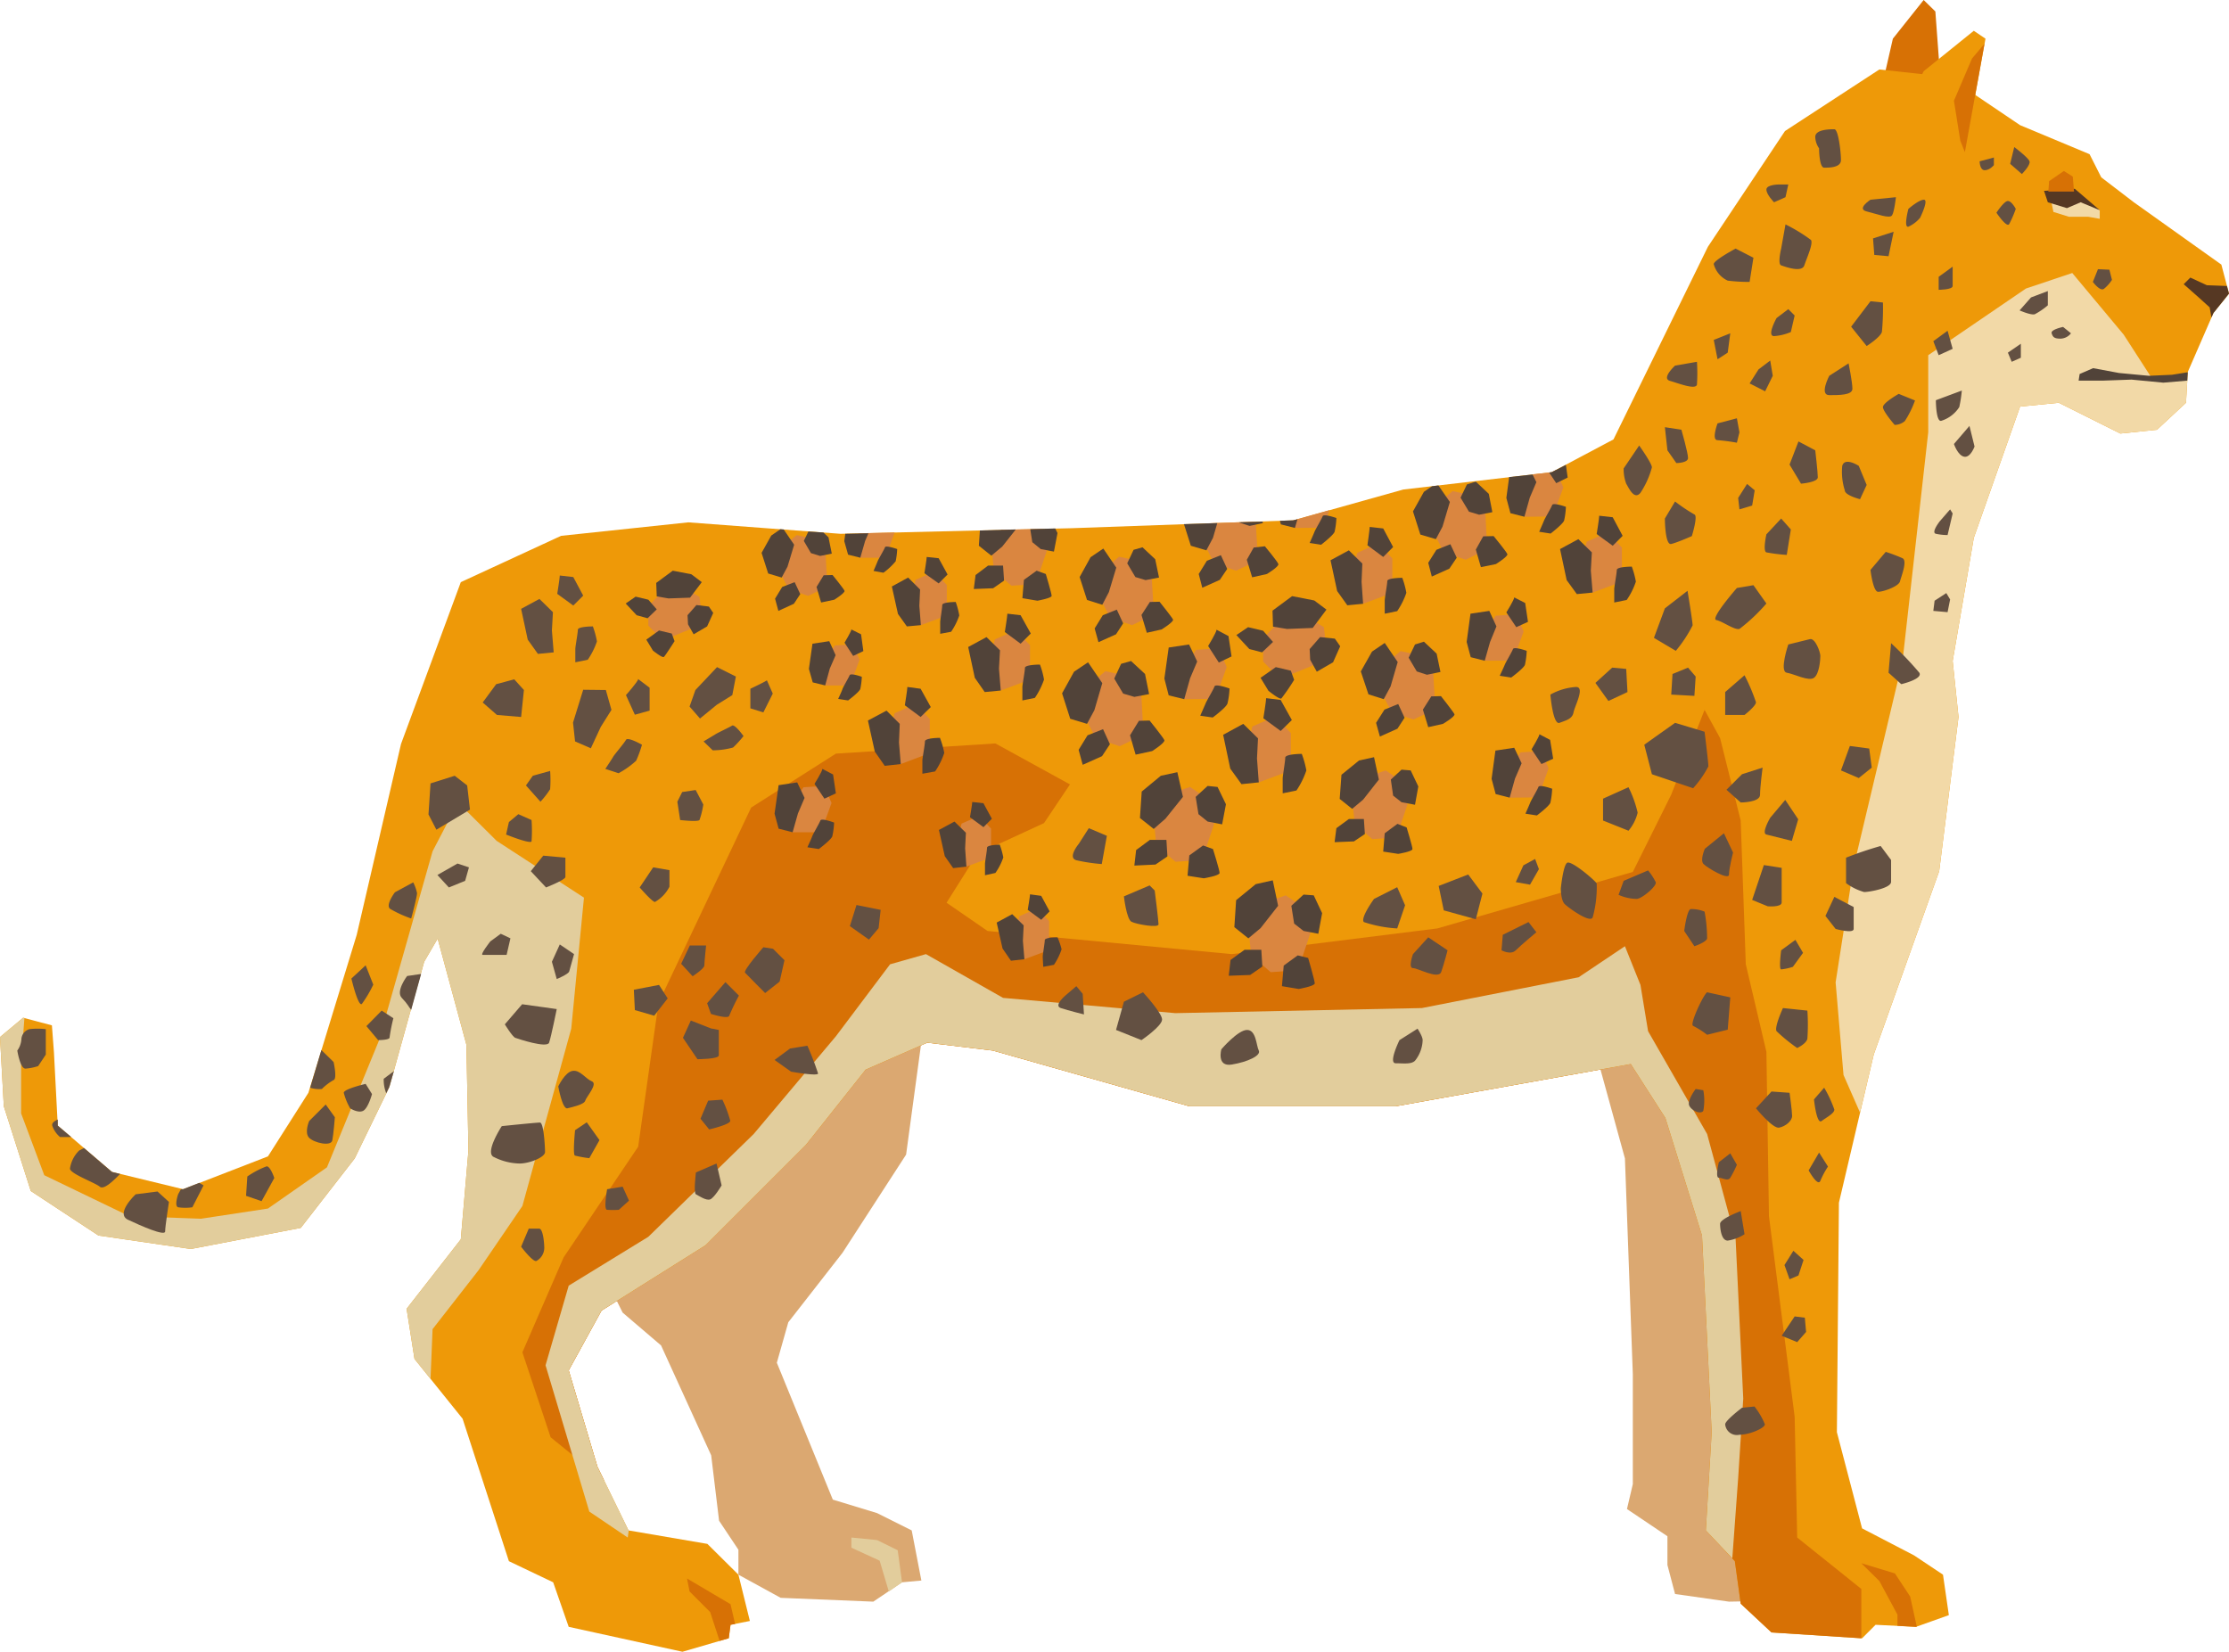 <svg xmlns="http://www.w3.org/2000/svg" viewBox="0 0 87.6 64.92"><defs><style>.cls-1{fill:#d77105;}.cls-2{fill:#dba871;}.cls-3{fill:#ee9908;}.cls-4{fill:#e2cd9c;}.cls-5{fill:#f2d9a7;}.cls-6{fill:#563823;}.cls-7{fill:#514339;}.cls-8{fill:#da8640;}.cls-9{fill:#635042;}</style></defs><g id="Layer_2" data-name="Layer 2"><g id="Layer_1-2" data-name="Layer 1"><polygon class="cls-1" points="74.01 3.18 74.39 1.52 75.6 0 76.06 0.45 76.29 3.56 74.01 3.18"/><polygon class="cls-2" points="62.65 41.13 63.86 45.53 64.17 54.01 64.17 58.33 63.94 59.31 65.53 60.38 65.53 61.51 65.83 62.65 67.95 62.95 71.82 62.88 70.07 53.18 67.19 39.92 62.65 41.13"/><polygon class="cls-2" points="23.71 50.07 24.47 51.59 25.98 52.88 27.95 57.2 28.26 59.77 29.02 60.91 29.02 61.89 30.68 62.8 34.32 62.95 35.45 62.19 36.21 62.12 35.83 60.15 34.47 59.47 32.73 58.94 30.53 53.56 30.98 51.97 33.11 49.24 35.61 45.38 36.36 39.85 31.21 40.38 23.71 50.07"/><polygon class="cls-3" points="86.99 12.3 87.6 11.54 87.3 10.4 83.86 7.95 82.58 6.97 82.12 6.06 79.39 4.92 76.59 3.03 73.86 2.73 70.15 5.15 67.12 9.7 63.41 17.27 60.98 18.56 55.15 19.24 50.83 20.45 42.12 20.76 33.03 20.98 27.05 20.53 22.05 21.06 18.11 22.88 15.76 29.24 14.02 36.74 12.12 42.95 10.53 45.45 7.2 46.74 4.4 46.06 2.27 44.24 2.12 41.36 2.04 40.3 0.91 40 0 40.76 0.15 43.48 1.21 46.81 3.87 48.56 7.5 49.09 11.82 48.26 13.94 45.53 15.3 42.73 16.67 37.8 17.2 36.89 18.33 41.06 18.41 45.22 18.11 48.71 15.98 51.44 16.29 53.41 18.18 55.76 20 61.36 21.74 62.19 22.35 63.94 26.82 64.92 28.64 64.39 28.71 63.86 29.47 63.71 29.02 61.89 27.8 60.68 24.7 60.15 23.48 57.65 22.35 53.86 23.64 51.51 27.73 48.94 31.67 45 34.02 42.04 36.44 40.98 39.02 41.29 46.74 43.48 54.85 43.48 61.59 42.27 64.09 41.82 65.45 43.94 66.89 48.56 67.27 56.29 67.04 60.15 68.18 61.36 68.41 63.03 69.62 64.16 73.18 64.39 73.71 63.86 75.3 63.94 76.59 63.48 76.36 61.89 75.22 61.13 73.18 60.07 72.19 56.29 72.27 47.27 73.64 41.44 76.21 34.24 76.97 28.18 76.74 25.98 77.57 21.14 79.39 15.98 80.91 15.83 83.33 17.04 84.77 16.89 85.91 15.83 85.98 14.62 86.99 12.3"/><polygon class="cls-3" points="74.84 4.32 75.6 2.8 77.57 1.21 78.03 1.52 77.12 6.52 76.14 6.14 74.84 4.32"/><polygon class="cls-4" points="20.53 47.4 22.45 40.43 22.95 35.28 19.52 33.05 18 31.54 17 33.46 14.88 40.93 12.85 45.88 10.53 47.5 7.9 47.9 5.08 47.8 1.74 46.19 0.83 43.76 0.83 41.74 0.96 40.01 0.91 40 0 40.76 0.15 43.48 1.21 46.81 3.87 48.56 7.5 49.09 11.82 48.26 13.94 45.53 15.3 42.73 16.67 37.8 17.2 36.89 18.33 41.06 18.41 45.22 18.11 48.71 15.98 51.44 16.29 53.41 16.92 54.19 17 52.24 18.81 49.92 20.53 47.4"/><polygon class="cls-1" points="70.53 55.68 69.52 47.8 69.42 41.34 68.61 37.9 68.41 32.25 67.6 29.01 66.99 27.9 65.68 31.23 64.17 34.27 56.49 36.49 48.41 37.5 38.81 36.59 37.2 35.48 38.41 33.56 41.03 32.35 42.05 30.83 39.12 29.22 32.85 29.62 29.52 31.74 25.88 39.42 25.08 45.07 22.15 49.42 20.53 53.15 21.64 56.49 23.75 58.2 23.48 57.65 22.35 53.86 23.64 51.51 27.73 48.94 31.67 45 34.02 42.04 36.44 40.98 39.02 41.29 46.74 43.48 54.85 43.48 61.59 42.27 64.09 41.82 65.45 43.94 66.89 48.56 67.27 56.29 67.04 60.15 68.18 61.36 68.41 63.03 69.62 64.16 73.15 64.39 73.15 62.45 70.63 60.43 70.53 55.68"/><polygon class="cls-5" points="84.77 16.89 85.91 15.83 85.97 14.8 84.57 14.87 83.46 13.15 81.44 10.73 79.62 11.34 75.78 13.96 75.78 16.99 74.77 25.98 72.85 34.06 72.14 38.61 72.45 42.25 73.1 43.73 73.64 41.44 76.21 34.24 76.97 28.18 76.74 25.98 77.57 21.14 79.39 15.98 80.91 15.83 83.33 17.04 84.77 16.89"/><polygon class="cls-4" points="68.08 61.25 68.31 58.1 68.51 54.97 68.21 48.71 67.09 44.57 64.77 40.53 64.47 38.71 63.86 37.19 62.04 38.41 55.88 39.62 46.19 39.82 39.42 39.22 36.39 37.5 34.98 37.9 32.85 40.73 29.62 44.57 25.48 48.61 22.35 50.53 21.44 53.66 23.16 59.41 24.67 60.43 24.71 60.15 24.7 60.15 23.48 57.65 22.35 53.86 23.64 51.51 27.73 48.94 31.67 45 34.02 42.04 36.44 40.98 39.02 41.29 46.74 43.48 54.85 43.48 61.59 42.27 64.09 41.82 65.45 43.94 66.89 48.56 67.27 56.29 67.04 60.15 68.08 61.25"/><polygon class="cls-1" points="74.47 61.84 73.15 61.44 73.86 62.14 74.57 63.46 74.57 63.9 75.3 63.94 75.33 63.93 75.07 62.75 74.47 61.84"/><polygon class="cls-1" points="28.71 63.05 27 62.04 27.1 62.55 27.91 63.36 28.28 64.49 28.64 64.39 28.71 63.86 28.89 63.83 28.71 63.05"/><polygon class="cls-4" points="34.47 60.53 33.46 60.43 33.46 60.83 34.57 61.34 34.93 62.55 35.45 62.19 35.28 60.93 34.47 60.53"/><polygon class="cls-5" points="80.59 7.8 80.7 8.33 81.31 8.52 82.07 8.52 82.52 8.6 82.52 8.26 81.65 7.8 80.59 7.8"/><polygon class="cls-6" points="81.54 7.42 80.33 7.5 80.48 7.95 81.23 8.18 81.77 7.95 82.52 8.26 81.54 7.42"/><polygon class="cls-1" points="81.51 7.53 81.46 6.94 81.11 6.72 80.53 7.12 80.5 7.53 81.51 7.53"/><polygon class="cls-6" points="87.6 11.54 87.52 11.24 86.73 11.21 86.08 10.91 85.82 11.17 86.42 11.7 86.84 12.08 86.91 12.48 86.99 12.3 87.6 11.54"/><polygon class="cls-7" points="85.02 15.04 85.96 14.96 85.98 14.63 85.36 14.73 84.45 14.77 83.28 14.66 82.26 14.47 81.73 14.7 81.69 14.96 82.64 14.96 83.77 14.92 85.02 15.04"/><polygon class="cls-1" points="77.99 1.72 77.5 2.3 76.79 3.96 77.04 5.53 77.22 5.98 77.99 1.72"/><polygon class="cls-8" points="46.77 30.93 45.91 31.21 45.34 32.11 45.44 33.23 46.2 33.87 47.24 33.8 47.71 32.4 47.67 31.54 46.77 30.93"/><polygon class="cls-7" points="46.27 30.35 46.49 31.32 45.8 32.18 45.34 32.58 44.8 32.15 44.87 31.11 45.62 30.49 46.27 30.35"/><polygon class="cls-7" points="47.46 30.89 46.99 31.32 47.1 32 47.46 32.29 48.03 32.4 48.18 31.61 47.85 30.93 47.46 30.89"/><polygon class="cls-7" points="45.84 33.01 45.19 33.01 44.65 33.41 44.58 34.02 45.41 33.98 45.88 33.66 45.84 33.01"/><path class="cls-7" d="M47.28,33.23l-.54.39-.07.8.64.1s.62-.1.62-.21-.26-.94-.26-.94Z"/><polygon class="cls-8" points="50.12 28.16 49.22 28.55 48.9 29.81 49.47 30.75 50.73 30.28 50.73 28.81 50.12 28.16"/><path class="cls-7" d="M49.76,27.44c0,.11-.11.79-.11.79l.68.5.44-.43-.44-.79Z"/><polygon class="cls-7" points="48.86 28.45 49.44 29.02 49.4 29.81 49.47 30.75 48.79 30.82 48.35 30.21 48.07 28.88 48.86 28.45"/><path class="cls-7" d="M51.16,29.63s-.65,0-.65.15-.1.71-.1.82,0,.58,0,.58l.54-.11a3.2,3.2,0,0,0,.39-.79A3.74,3.74,0,0,0,51.16,29.63Z"/><polygon class="cls-8" points="43.44 26.38 42.75 26.96 42.55 28.01 43.06 29.01 44 29.33 44.94 28.88 44.86 27.4 44.5 26.61 43.44 26.38"/><polygon class="cls-7" points="42.76 26.03 43.32 26.85 43.01 27.91 42.72 28.45 42.06 28.25 41.74 27.25 42.21 26.4 42.76 26.03"/><polygon class="cls-7" points="44.06 26.09 43.79 26.67 44.14 27.26 44.58 27.39 45.16 27.28 45 26.49 44.45 25.98 44.06 26.09"/><polygon class="cls-7" points="43.35 28.66 42.74 28.9 42.39 29.47 42.55 30.06 43.31 29.72 43.62 29.25 43.35 28.66"/><path class="cls-7" d="M44.76,28.33l-.35.57.22.76.65-.14s.52-.33.48-.43-.58-.77-.58-.77Z"/><polygon class="cls-8" points="47.9 25.48 47.01 25.54 46.34 26.5 46.54 27.48 47.76 27.47 48.21 26.22 47.9 25.48"/><path class="cls-7" d="M47.81,24.75c0,.1-.33.64-.33.64l.42.65.5-.24L48.28,25Z"/><polygon class="cls-7" points="46.73 25.33 47.05 26 46.77 26.66 46.54 27.48 45.93 27.33 45.76 26.67 45.93 25.45 46.73 25.33"/><path class="cls-7" d="M48.32,27.06s-.55-.2-.59-.08-.32.58-.35.67l-.21.48.49.07s.53-.39.58-.55A2.9,2.9,0,0,0,48.32,27.06Z"/><polygon class="cls-8" points="52.03 24.65 51.32 24.22 50.35 24.35 49.64 25.09 49.64 26 50.31 26.68 51.56 26.17 52.14 25.64 52.03 24.65"/><polygon class="cls-7" points="52.13 23.96 51.59 24.68 50.58 24.72 50.03 24.63 50.01 24 50.78 23.43 51.65 23.6 52.13 23.96"/><polygon class="cls-7" points="52.46 25.1 51.88 25.04 51.47 25.51 51.49 25.93 51.75 26.4 52.39 26.03 52.67 25.4 52.46 25.1"/><polygon class="cls-7" points="50.03 25.23 49.64 24.79 49.05 24.65 48.59 24.96 49.1 25.51 49.6 25.64 50.03 25.23"/><path class="cls-7" d="M50.73,26.36l-.59-.14-.6.42.31.51s.44.36.51.3a8.08,8.08,0,0,0,.5-.73Z"/><polygon class="cls-8" points="54.16 21.36 53.34 21.73 53.04 22.87 53.57 23.73 54.72 23.3 54.72 21.95 54.16 21.36"/><path class="cls-7" d="M53.83,20.71c0,.09-.09.72-.09.72l.62.46.39-.39-.39-.73Z"/><polygon class="cls-7" points="53.01 21.63 53.54 22.15 53.51 22.87 53.57 23.73 52.95 23.79 52.55 23.23 52.29 22.02 53.01 21.63"/><path class="cls-7" d="M55.11,22.71s-.59,0-.59.13-.1.66-.1.76,0,.52,0,.52l.49-.1a3,3,0,0,0,.36-.72A3.41,3.41,0,0,0,55.11,22.71Z"/><polygon class="cls-8" points="63.18 20.93 62.36 21.29 62.06 22.43 62.59 23.29 63.74 22.86 63.74 21.52 63.18 20.93"/><path class="cls-7" d="M62.85,20.27c0,.1-.1.72-.1.72l.63.46.39-.39-.39-.73Z"/><polygon class="cls-7" points="62.03 21.19 62.56 21.71 62.52 22.43 62.59 23.29 61.97 23.35 61.57 22.8 61.31 21.58 62.03 21.19"/><path class="cls-7" d="M64.13,22.27s-.59,0-.59.13-.1.66-.1.76,0,.52,0,.52l.49-.1a2.8,2.8,0,0,0,.36-.72A3.41,3.41,0,0,0,64.13,22.27Z"/><polygon class="cls-8" points="57.09 19.3 56.45 19.84 56.27 20.79 56.74 21.7 57.6 22 58.45 21.58 58.38 20.23 58.05 19.52 57.09 19.3"/><polygon class="cls-7" points="57.65 19.04 57.4 19.56 57.73 20.11 58.13 20.23 58.65 20.13 58.51 19.41 58 18.93 57.65 19.04"/><polygon class="cls-7" points="57 21.39 56.45 21.61 56.13 22.12 56.27 22.66 56.96 22.35 57.25 21.92 57 21.39"/><path class="cls-7" d="M58.29,21.08,58,21.6l.2.69.59-.12s.48-.3.45-.39-.54-.71-.54-.71Z"/><polygon class="cls-8" points="54.46 30.28 53.67 30.55 53.14 31.36 53.24 32.38 53.93 32.98 54.88 32.91 55.31 31.63 55.28 30.84 54.46 30.28"/><polygon class="cls-7" points="54 29.76 54.19 30.64 53.57 31.43 53.14 31.79 52.65 31.4 52.72 30.45 53.41 29.89 54 29.76"/><polygon class="cls-7" points="55.08 30.25 54.66 30.64 54.75 31.27 55.08 31.53 55.61 31.63 55.74 30.91 55.44 30.28 55.08 30.25"/><polygon class="cls-7" points="53.6 32.19 53.01 32.19 52.52 32.55 52.45 33.1 53.21 33.07 53.64 32.78 53.6 32.19"/><path class="cls-7" d="M54.92,32.38l-.5.37-.06.72.59.09s.56-.09.56-.19-.23-.85-.23-.85Z"/><polygon class="cls-8" points="55.04 25.59 54.41 26.12 54.22 27.08 54.69 27.99 55.55 28.28 56.41 27.87 56.33 26.52 56.01 25.8 55.04 25.59"/><polygon class="cls-7" points="54.42 25.27 54.93 26.02 54.65 26.98 54.38 27.48 53.78 27.29 53.48 26.39 53.92 25.61 54.42 25.27"/><polygon class="cls-7" points="55.61 25.33 55.36 25.85 55.68 26.39 56.08 26.52 56.61 26.41 56.46 25.69 55.96 25.22 55.61 25.33"/><polygon class="cls-7" points="54.95 27.67 54.41 27.89 54.08 28.41 54.23 28.95 54.92 28.64 55.2 28.21 54.95 27.67"/><path class="cls-7" d="M56.25,27.37l-.33.52.21.69.58-.13s.49-.29.45-.38-.53-.71-.53-.71Z"/><polygon class="cls-8" points="59.59 24.14 58.78 24.2 58.17 25.08 58.35 25.97 59.46 25.96 59.88 24.82 59.59 24.14"/><path class="cls-7" d="M59.51,23.48c0,.09-.31.59-.31.59l.39.58.46-.21-.11-.74Z"/><polygon class="cls-7" points="58.53 24.01 58.81 24.62 58.56 25.23 58.35 25.97 57.8 25.83 57.64 25.23 57.79 24.12 58.53 24.01"/><path class="cls-7" d="M60,25.58s-.5-.18-.54-.07-.29.53-.32.61-.2.44-.2.44l.45.07s.49-.36.54-.5A3.09,3.09,0,0,0,60,25.58Z"/><polygon class="cls-8" points="50.53 35.19 49.65 35.49 49.06 36.41 49.17 37.55 49.94 38.21 51.01 38.13 51.49 36.7 51.45 35.82 50.53 35.19"/><polygon class="cls-7" points="50.02 34.6 50.23 35.6 49.54 36.48 49.06 36.88 48.51 36.44 48.58 35.38 49.35 34.75 50.02 34.6"/><polygon class="cls-7" points="51.23 35.16 50.75 35.6 50.86 36.3 51.23 36.59 51.81 36.7 51.96 35.89 51.63 35.19 51.23 35.16"/><polygon class="cls-7" points="49.57 37.33 48.91 37.33 48.36 37.73 48.29 38.35 49.13 38.32 49.61 37.99 49.57 37.33"/><path class="cls-7" d="M51,37.55l-.55.4-.07.81.66.11s.63-.11.63-.22-.26-1-.26-1Z"/><polygon class="cls-8" points="60.57 29.52 59.76 29.57 59.15 30.46 59.33 31.35 60.45 31.34 60.86 30.2 60.57 29.52"/><path class="cls-7" d="M60.5,28.86c0,.08-.31.59-.31.59l.39.58.46-.21-.12-.74Z"/><polygon class="cls-7" points="59.51 29.39 59.8 30 59.54 30.6 59.33 31.35 58.78 31.21 58.62 30.61 58.77 29.5 59.51 29.39"/><path class="cls-7" d="M61,31s-.5-.18-.54-.07-.29.53-.32.61-.19.44-.19.44l.45.07s.48-.36.53-.5A3.09,3.09,0,0,0,61,31Z"/><polygon class="cls-8" points="39.92 24.77 39.1 25.13 38.8 26.28 39.33 27.14 40.48 26.71 40.48 25.36 39.92 24.77"/><path class="cls-7" d="M39.59,24.12c0,.09-.1.72-.1.72l.62.46.4-.4-.4-.72Z"/><polygon class="cls-7" points="38.77 25.04 39.3 25.56 39.26 26.28 39.33 27.14 38.7 27.2 38.31 26.64 38.05 25.43 38.77 25.04"/><path class="cls-7" d="M40.87,26.12s-.59,0-.59.13-.1.66-.1.75,0,.53,0,.53l.49-.1a3,3,0,0,0,.36-.72A3.19,3.19,0,0,0,40.87,26.12Z"/><polygon class="cls-8" points="43.98 21.88 43.35 22.41 43.16 23.37 43.63 24.28 44.49 24.57 45.35 24.16 45.27 22.81 44.95 22.09 43.98 21.88"/><polygon class="cls-7" points="43.36 21.56 43.87 22.31 43.58 23.27 43.32 23.77 42.72 23.58 42.43 22.68 42.86 21.9 43.36 21.56"/><polygon class="cls-7" points="44.55 21.61 44.3 22.14 44.62 22.68 45.02 22.8 45.55 22.7 45.4 21.98 44.9 21.51 44.55 21.61"/><polygon class="cls-7" points="43.89 23.96 43.34 24.18 43.02 24.7 43.17 25.24 43.86 24.93 44.14 24.5 43.89 23.96"/><path class="cls-7" d="M45.19,23.66l-.33.51.21.7.58-.13s.49-.3.45-.39-.53-.7-.53-.7Z"/><polygon class="cls-8" points="36.71 22.47 35.98 22.79 35.72 23.81 36.19 24.57 37.21 24.19 37.21 22.99 36.71 22.47"/><path class="cls-7" d="M36.42,21.89c0,.08-.09.64-.09.64l.56.4.35-.35-.35-.64Z"/><polygon class="cls-7" points="35.69 22.7 36.16 23.17 36.13 23.81 36.19 24.57 35.64 24.62 35.29 24.13 35.05 23.05 35.69 22.7"/><path class="cls-7" d="M37.56,23.66s-.53,0-.53.12-.08.58-.08.67,0,.46,0,.46l.43-.08a2.69,2.69,0,0,0,.32-.64A3.08,3.08,0,0,0,37.56,23.66Z"/><polygon class="cls-8" points="31.31 21.03 30.74 21.5 30.58 22.35 31 23.16 31.76 23.42 32.52 23.05 32.45 21.86 32.16 21.22 31.31 21.03"/><polygon class="cls-7" points="31.23 22.88 30.74 23.07 30.46 23.53 30.59 24.01 31.2 23.73 31.45 23.35 31.23 22.88"/><path class="cls-7" d="M32.37,22.61l-.28.46.18.61.52-.11s.43-.27.4-.35-.47-.62-.47-.62Z"/><polygon class="cls-8" points="33.52 25.32 32.81 25.37 32.27 26.16 32.43 26.94 33.41 26.94 33.78 25.93 33.52 25.32"/><path class="cls-7" d="M33.46,24.74c0,.07-.27.52-.27.52l.34.52.4-.19-.09-.66Z"/><polygon class="cls-7" points="32.59 25.2 32.84 25.75 32.61 26.28 32.43 26.94 31.94 26.82 31.79 26.29 31.93 25.3 32.59 25.2"/><path class="cls-7" d="M33.87,26.6s-.44-.16-.48-.06-.26.47-.28.54-.17.39-.17.39l.39.06s.43-.32.48-.45A3,3,0,0,0,33.87,26.6Z"/><polygon class="cls-8" points="35.98 27.67 35.16 28.03 34.87 29.18 35.4 30.03 36.54 29.6 36.54 28.26 35.98 27.67"/><path class="cls-7" d="M35.66,27c0,.1-.1.72-.1.72l.62.46.4-.39-.4-.72Z"/><polygon class="cls-7" points="34.84 27.93 35.36 28.45 35.33 29.18 35.4 30.03 34.77 30.1 34.38 29.54 34.11 28.32 34.84 27.93"/><path class="cls-7" d="M36.94,29s-.59,0-.59.14-.1.65-.1.75,0,.52,0,.52l.5-.09a2.89,2.89,0,0,0,.36-.73A3.41,3.41,0,0,0,36.94,29Z"/><polygon class="cls-8" points="32.39 30.89 31.58 30.94 30.97 31.82 31.15 32.71 32.26 32.71 32.68 31.56 32.39 30.89"/><path class="cls-7" d="M32.32,30.22c0,.09-.31.59-.31.59l.39.58.45-.21-.11-.74Z"/><polygon class="cls-7" points="31.33 30.75 31.62 31.36 31.36 31.97 31.15 32.71 30.6 32.57 30.44 31.98 30.6 30.86 31.33 30.75"/><path class="cls-7" d="M32.78,32.33s-.5-.19-.54-.08-.29.53-.32.62-.19.43-.19.43l.45.07s.48-.36.53-.5A3,3,0,0,0,32.78,32.33Z"/><polygon class="cls-8" points="38.48 32.07 37.79 32.37 37.54 33.34 37.98 34.06 38.95 33.7 38.95 32.57 38.48 32.07"/><path class="cls-7" d="M38.21,31.52c0,.08-.09.6-.09.6l.53.39.33-.33-.33-.61Z"/><polygon class="cls-7" points="37.51 32.29 37.96 32.73 37.93 33.34 37.98 34.06 37.46 34.12 37.13 33.65 36.9 32.62 37.51 32.29"/><path class="cls-7" d="M39.29,33.2s-.5,0-.5.12-.08.55-.08.63,0,.45,0,.45l.41-.09a2.43,2.43,0,0,0,.31-.61A3,3,0,0,0,39.29,33.2Z"/><polygon class="cls-8" points="40.76 35.7 40.06 36.01 39.81 36.98 40.26 37.7 41.23 37.34 41.23 36.2 40.76 35.7"/><path class="cls-7" d="M40.48,35.15c0,.08-.09.61-.09.61l.53.39.33-.33-.33-.61Z"/><polygon class="cls-7" points="39.78 35.93 40.23 36.37 40.2 36.98 40.26 37.7 39.73 37.76 39.4 37.28 39.17 36.26 39.78 35.93"/><path class="cls-7" d="M41.56,36.84s-.5,0-.5.11-.08.56-.08.64S41,38,41,38l.42-.08a2.46,2.46,0,0,0,.3-.61A2.79,2.79,0,0,0,41.56,36.84Z"/><polygon class="cls-8" points="27.49 23.46 26.89 23.1 26.08 23.21 25.48 23.82 25.48 24.59 26.04 25.17 27.1 24.74 27.59 24.29 27.49 23.46"/><polygon class="cls-7" points="27.58 22.88 27.12 23.49 26.27 23.52 25.81 23.44 25.79 22.91 26.44 22.43 27.17 22.57 27.58 22.88"/><polygon class="cls-7" points="27.86 23.84 27.37 23.78 27.02 24.18 27.04 24.54 27.26 24.93 27.79 24.62 28.03 24.09 27.86 23.84"/><polygon class="cls-7" points="25.81 23.95 25.48 23.57 24.98 23.45 24.59 23.72 25.02 24.18 25.45 24.3 25.81 23.95"/><path class="cls-7" d="M26.4,24.9l-.5-.12-.5.36.26.43s.37.3.43.25.42-.62.42-.62Z"/><path class="cls-9" d="M22,22.62c0,.1-.1.72-.1.72l.63.46.39-.39-.39-.73Z"/><polygon class="cls-9" points="21.2 23.54 21.73 24.06 21.69 24.78 21.76 25.64 21.14 25.7 20.74 25.14 20.48 23.93 21.2 23.54"/><path class="cls-9" d="M23.3,24.62s-.59,0-.59.13-.1.66-.1.76,0,.52,0,.52l.49-.1a3,3,0,0,0,.36-.72A3.41,3.41,0,0,0,23.3,24.62Z"/><path class="cls-9" d="M30.14,26.74c-.08.06-.65.33-.65.33l0,.77L30,28l.37-.74Z"/><polygon class="cls-9" points="28.92 26.59 28.78 27.32 28.17 27.7 27.51 28.24 27.1 27.77 27.33 27.12 28.18 26.22 28.92 26.59"/><path class="cls-9" d="M29.22,28.93s-.34-.48-.45-.41-.59.29-.67.35l-.45.27.36.35a3.05,3.05,0,0,0,.8-.11A4.13,4.13,0,0,0,29.22,28.93Z"/><path class="cls-9" d="M25.08,26.69c0,.09-.48.63-.48.63l.35.77.58-.16,0-.9Z"/><polygon class="cls-9" points="23.81 27.12 24.03 27.9 23.61 28.57 23.22 29.41 22.6 29.14 22.52 28.4 22.92 27.11 23.81 27.12"/><path class="cls-9" d="M25.23,29.27s-.56-.32-.63-.19-.45.57-.5.66-.31.48-.31.48l.52.17A3.42,3.42,0,0,0,25,29.9,4.56,4.56,0,0,0,25.23,29.27Z"/><polygon class="cls-9" points="20.21 26.7 19.5 26.89 18.97 27.61 19.53 28.1 20.48 28.18 20.59 27.12 20.21 26.7"/><path class="cls-9" d="M20.94,30.49l-.27.38.57.64a3.52,3.52,0,0,0,.38-.49,4.75,4.75,0,0,0,0-.72Z"/><path class="cls-9" d="M25.67,34.09l-.53.79s.49.57.6.57a1.43,1.43,0,0,0,.57-.6c0-.12,0-.65,0-.65Z"/><path class="cls-9" d="M21.35,33.63l-.49.61.6.64s.76-.3.76-.41v-.76Z"/><polygon class="cls-9" points="18.47 31.82 17.15 32.61 16.84 32.01 16.92 30.79 17.87 30.49 18.36 30.87 18.47 31.82"/><path class="cls-9" d="M20,32.31l-.11.49s.94.38,1,.27a5.82,5.82,0,0,0,0-.84L20.37,32Z"/><polygon class="cls-9" points="17.98 33.94 17.19 34.39 17.64 34.88 18.28 34.62 18.43 34.09 17.98 33.94"/><path class="cls-9" d="M15.52,35.07s-.38.5-.19.65a4.68,4.68,0,0,0,.83.38s.23-.84.23-1a1.75,1.75,0,0,0-.15-.42Z"/><polygon class="cls-9" points="24.91 38.9 24.95 39.7 25.71 39.92 26.24 39.24 25.9 38.71 24.91 38.9"/><path class="cls-9" d="M30,37.23s-.8.91-.72,1,.79.8.79.8l.57-.45.19-.84-.45-.45Z"/><path class="cls-9" d="M27.94,40.42l-.79-.31-.31.68.57.84s.84,0,.84-.15,0-1,0-1Z"/><path class="cls-9" d="M27.79,39.43l.15.42s.68.22.72.07a8.7,8.7,0,0,1,.38-.79l-.53-.53Z"/><path class="cls-9" d="M26.77,37.88l.45.49s.46-.3.46-.42.07-.79.07-.79l-.64,0Z"/><path class="cls-9" d="M31.05,41.21l-.61.45.65.46s1.06.19,1.06.07a11.46,11.46,0,0,0-.42-1.09Z"/><path class="cls-9" d="M27.83,43.26l-.3.71.34.42s.83-.19.83-.34a4.93,4.93,0,0,0-.31-.83Z"/><polygon class="cls-9" points="33.66 35.57 33.4 36.4 34.15 36.93 34.53 36.48 34.61 35.76 33.66 35.57"/><path class="cls-9" d="M26.62,31.51l.11.72s.68.08.76,0a3.27,3.27,0,0,0,.15-.61l-.3-.57-.53.08Z"/><path class="cls-9" d="M20.52,39.47l-.68.79s.3.49.41.53,1.25.42,1.33.19.3-1.32.3-1.32Z"/><path class="cls-9" d="M21.69,37.8l.19.68s.46-.19.49-.3.19-.68.19-.68L22,37.12Z"/><path class="cls-9" d="M19.27,37s-.42.53-.3.53l.94,0,.15-.65-.38-.18Z"/><polygon class="cls-9" points="63.36 26.24 62.7 26.84 63.21 27.55 63.96 27.2 63.91 26.29 63.36 26.24"/><path class="cls-9" d="M65.43,23.91,65,25.07l.86.51a5.31,5.31,0,0,0,.66-1c0-.15-.2-1.36-.2-1.36Z"/><path class="cls-9" d="M65.83,28.41l-1.21.86.3,1.16,1.62.55a4,4,0,0,0,.6-.86c0-.15-.15-1.36-.15-1.36Z"/><path class="cls-9" d="M67.8,27.2v.9l.76,0s.45-.35.45-.5a7.49,7.49,0,0,0-.45-1.06Z"/><polygon class="cls-9" points="65.73 26.49 65.68 27.3 66.59 27.35 66.64 26.59 66.34 26.24 65.73 26.49"/><path class="cls-9" d="M63,31.39l0,.86,1,.4a1.73,1.73,0,0,0,.36-.71,4.46,4.46,0,0,0-.36-1Z"/><path class="cls-9" d="M69.32,34l-.46,1.37.61.25s.55.05.55-.15,0-1.36,0-1.36Z"/><path class="cls-9" d="M67,33.36s-.2.45-.05.6,1,.66,1,.41.16-.86.16-.86l-.36-.76Z"/><path class="cls-9" d="M69.57,32.14s-.36.61-.15.66l1,.25.25-.85-.51-.76Z"/><path class="cls-9" d="M68.46,30.43l-.61.61.56.5s.76,0,.76-.3.1-1.07.1-1.07Z"/><polygon class="cls-9" points="72.7 29.32 72.35 30.28 73.05 30.58 73.56 30.17 73.46 29.42 72.7 29.32"/><path class="cls-9" d="M73.91,33.25a14.23,14.23,0,0,0-1.36.46l0,1a2.2,2.2,0,0,0,.71.35c.2,0,1.06-.15,1.06-.4v-.86Z"/><path class="cls-9" d="M71.74,36l.4.51s.71.2.71,0v-.86l-.76-.4Z"/><path class="cls-9" d="M67.09,39c-.15.1-.7,1.27-.55,1.32a3.59,3.59,0,0,1,.55.35l.81-.2.1-1.27Z"/><path class="cls-9" d="M70.07,39.62s-.35.76-.25.91a6.76,6.76,0,0,0,.81.66s.35-.16.4-.36a8.07,8.07,0,0,0,0-1.11Z"/><polygon class="cls-9" points="56.54 34.82 56.74 35.78 58 36.13 58.26 35.12 57.7 34.37 56.54 34.82"/><polygon class="cls-9" points="59.87 34.01 59.57 34.67 60.13 34.77 60.48 34.16 60.33 33.76 59.87 34.01"/><path class="cls-9" d="M61.34,34.92s0,.46.15.61,1.06.81,1.11.5a4.38,4.38,0,0,0,.15-1.31c-.1-.15-1-.91-1.16-.81S61.34,34.92,61.34,34.92Z"/><path class="cls-9" d="M63.81,34.62l-.2.55a1.8,1.8,0,0,0,.71.16c.2,0,.81-.51.75-.66a2.41,2.41,0,0,0-.3-.46Z"/><path class="cls-9" d="M59.06,36.74l-.05.61s.36.2.56,0,.81-.71.81-.71l-.31-.4Z"/><path class="cls-9" d="M55.53,37.5s-.2.55,0,.55,1,.46,1.11.15.25-.85.25-.85l-.76-.51Z"/><path class="cls-9" d="M13.81,38.46s.26,1.11.41,1a4.8,4.8,0,0,0,.45-.76l-.3-.76Z"/><path class="cls-9" d="M15,39.72l-.6.61.46.55s.45,0,.45-.1a6.75,6.75,0,0,1,.15-.76Z"/><path class="cls-9" d="M14.37,42.6s-.86.2-.86.35a2.49,2.49,0,0,0,.25.61s.31.2.51.1.35-.66.35-.66Z"/><path class="cls-9" d="M12.15,44.06s-.2.46,0,.66.86.35.91.1.1-.91.1-.91l-.36-.5Z"/><path class="cls-9" d="M9.72,46.24,9.67,47l.61.21.5-.91s-.15-.46-.3-.46A3.46,3.46,0,0,0,9.72,46.24Z"/><path class="cls-9" d="M5.33,46.94s-.81.76-.3,1,1.46.66,1.46.46.15-1.16.15-1.16l-.45-.41Z"/><path class="cls-9" d="M.68,41.29S.79,42,1,42a2,2,0,0,0,.5-.1l.3-.45v-1a2.74,2.74,0,0,0-.65,0,.44.44,0,0,0-.31.4A.84.84,0,0,1,.68,41.29Z"/><path class="cls-9" d="M22.6,44.42s-.1,1,0,1a4.52,4.52,0,0,0,.56.1l.4-.71-.5-.7Z"/><path class="cls-9" d="M19.72,44.26s-.7,1.07-.3,1.22a2.32,2.32,0,0,0,1,.25c.4,0,1-.25,1-.45s-.05-1.16-.2-1.16S19.72,44.26,19.72,44.26Z"/><path class="cls-9" d="M21.94,42.7s.16.91.36.86.66-.15.7-.3.51-.66.26-.76-.46-.46-.76-.41S21.94,42.7,21.94,42.7Z"/><path class="cls-9" d="M20.48,49s.46.61.6.56a.59.59,0,0,0,.31-.51c0-.2-.05-.76-.2-.76h-.41Z"/><path class="cls-9" d="M23.86,46.74s-.15.81,0,.81a3.86,3.86,0,0,0,.46,0l.4-.36-.25-.55Z"/><path class="cls-9" d="M27.35,46.08s-.1.81,0,.86.4.26.56.2.45-.55.45-.55l-.2-.86Z"/><path class="cls-9" d="M44.17,39.37l-.31,1.11,1,.4s.81-.55.81-.81S44.92,39,44.92,39Z"/><path class="cls-9" d="M41.89,39.11s-.5.41-.2.51.91.25.91.25l-.05-.81-.25-.3Z"/><path class="cls-9" d="M42.4,33.16s-.46.55-.1.65a6.81,6.81,0,0,0,1,.15l.2-1.11-.71-.3Z"/><path class="cls-9" d="M48,41.24s-.2.7.41.6,1.16-.35,1.06-.55-.1-.81-.46-.81S48,41.24,48,41.24Z"/><path class="cls-9" d="M44.17,35.23s.1.9.3,1,1.06.25,1.06.1S45.38,35,45.38,35l-.2-.2Z"/><path class="cls-9" d="M70.28,25.33s-.36,1.06-.06,1.11.86.35,1.07.2.25-.71.25-.86-.2-.71-.41-.66S70.28,25.33,70.28,25.33Z"/><path class="cls-9" d="M82.45,10.58l-.2.5s.3.41.45.26A1.49,1.49,0,0,0,83,11l-.1-.4Z"/><path class="cls-9" d="M79.82,11.69l-.45.51s.45.2.6.15a2.83,2.83,0,0,0,.51-.35l0-.56Z"/><path class="cls-9" d="M81.08,12.85s-.5.1-.45.25.1.21.35.21a.54.54,0,0,0,.41-.21Z"/><polygon class="cls-9" points="78.91 13.86 79.06 14.22 79.42 14.06 79.42 13.51 78.91 13.86"/><path class="cls-9" d="M76.08,15.73s0,.86.21.81A1.3,1.3,0,0,0,77,16a5.25,5.25,0,0,0,.1-.65Z"/><path class="cls-9" d="M76.79,17.45s.15.45.4.5.41-.4.41-.4l-.2-.81Z"/><polygon class="cls-9" points="75.98 13.41 76.19 13.96 76.74 13.71 76.54 13 75.98 13.41"/><path class="cls-9" d="M73.51,11.84l-.76,1,.61.76s.55-.35.6-.56A9.87,9.87,0,0,0,74,11.89Z"/><path class="cls-9" d="M71.89,14.77s-.4.76,0,.76.91,0,.91-.25-.15-1-.15-1Z"/><path class="cls-9" d="M69.82,12.5s-.4.71-.1.71a2,2,0,0,0,.66-.16l.15-.65-.25-.25Z"/><path class="cls-9" d="M73.51,22.4s.1.86.3.86.81-.21.86-.41.3-.81.1-.91a6.92,6.92,0,0,0-.66-.25Z"/><path class="cls-9" d="M72.5,19.27c0,.2.6.35.6.35l.26-.56-.31-.75s-.55-.36-.65,0A2.39,2.39,0,0,0,72.5,19.27Z"/><path class="cls-9" d="M74.62,15.48S74,15.83,74,16s.46.7.46.7a.63.63,0,0,0,.4-.15,3.9,3.9,0,0,0,.4-.81Z"/><path class="cls-9" d="M70,37.35s-.1.75,0,.75a2.2,2.2,0,0,0,.46-.1l.4-.55-.3-.51Z"/><path class="cls-9" d="M66.19,36.59l.4.6s.45-.15.5-.3a5.87,5.87,0,0,0-.1-1.06,1.34,1.34,0,0,0-.55-.1C66.29,35.78,66.19,36.59,66.19,36.59Z"/><path class="cls-9" d="M69.62,42.9l-.61.66s.66.81.91.76.51-.26.51-.46-.1-.91-.1-.91Z"/><path class="cls-9" d="M66.64,42.8s-.35.46-.25.66.45.35.55.2a2.16,2.16,0,0,0,0-.81Z"/><path class="cls-9" d="M55,40.88s-.45.91-.15.91.61.05.76-.1a1.36,1.36,0,0,0,.3-.81c0-.15-.2-.45-.2-.45Z"/><path class="cls-9" d="M54,35.33s-.55.75-.4.91a5,5,0,0,0,1.31.25l.31-.91-.31-.71Z"/><path class="cls-9" d="M71.29,43.21s.1,1,.3.85.5-.3.5-.45a4.7,4.7,0,0,0-.4-.86Z"/><path class="cls-9" d="M71.08,46s.36.66.46.41a3.48,3.48,0,0,1,.3-.56l-.35-.55Z"/><path class="cls-9" d="M68.41,47.6s-.81.3-.81.5.05.66.3.66a1.7,1.7,0,0,0,.66-.25Z"/><path class="cls-9" d="M67.55,45.68s-.15.61,0,.61.35.15.45,0a4,4,0,0,0,.26-.51L68,45.33Z"/><polygon class="cls-9" points="70.53 51.74 70.02 52.5 70.63 52.75 70.98 52.35 70.93 51.79 70.53 51.74"/><polygon class="cls-9" points="70.13 49.72 70.33 50.28 70.68 50.13 70.88 49.52 70.48 49.16 70.13 49.72"/><path class="cls-9" d="M68.46,55.33s-.66.5-.66.65a.46.46,0,0,0,.56.41c.4,0,1-.26,1-.41a2.87,2.87,0,0,0-.41-.7Z"/><path class="cls-9" d="M68.26,23.11s-1.06,1.21-.81,1.26.71.4.91.35a7,7,0,0,0,1.06-1L68.91,23Z"/><path class="cls-9" d="M60.93,27.3s.1,1.21.36,1.11.5-.15.55-.41.46-1,.1-1A2.38,2.38,0,0,0,60.93,27.3Z"/><path class="cls-9" d="M65.43,20.38s0,1.06.25,1,.81-.31.81-.31.25-.8.1-.85a6.54,6.54,0,0,1-.76-.51Z"/><path class="cls-9" d="M69.42,21s-.15.66,0,.71a6.85,6.85,0,0,0,.8.1l.16-1L70,20.38Z"/><polygon class="cls-9" points="68.31 19.57 68.36 20.02 68.86 19.87 68.96 19.27 68.66 19.02 68.31 19.57"/><path class="cls-9" d="M70.33,18.26l.45.75s.66-.05.66-.25-.1-1.06-.1-1.06l-.66-.35Z"/><path class="cls-9" d="M65.53,17.7l.35.5s.46,0,.46-.2-.26-1.11-.26-1.11l-.65-.1Z"/><path class="cls-9" d="M67.5,16.64s-.25.66,0,.66a7.23,7.23,0,0,1,.76.1l.1-.41-.1-.55Z"/><path class="cls-9" d="M63.81,18.41a1.61,1.61,0,0,0,.1.6c.1.16.31.66.56.36a3.41,3.41,0,0,0,.45-1c0-.16-.5-.86-.5-.86Z"/><path class="cls-9" d="M74.22,26.44l.5.45s.86-.2.71-.45a13.11,13.11,0,0,0-1.11-1.16Z"/><polygon class="cls-9" points="76.03 23.61 75.98 24.01 76.54 24.06 76.64 23.56 76.49 23.31 76.03 23.61"/><path class="cls-9" d="M76.24,20.48s-.36.45-.16.5a2.33,2.33,0,0,0,.46.05l.2-.85-.1-.16Z"/><polygon class="cls-9" points="67.35 13.36 67.5 14.12 67.9 13.86 68 13.1 67.35 13.36"/><polygon class="cls-9" points="69.11 14.52 68.76 15.07 69.37 15.38 69.67 14.77 69.57 14.17 69.11 14.52"/><path class="cls-9" d="M65.83,14.37s-.55.5-.2.6,1,.36,1.06.15a6.78,6.78,0,0,0,0-.9Z"/><path class="cls-9" d="M70,9.77s-.15.61,0,.66.81.3.91,0,.36-.86.26-1a6.45,6.45,0,0,0-1-.61Z"/><path class="cls-9" d="M79,6.44l.46.4s.35-.35.3-.5-.6-.56-.6-.56Z"/><path class="cls-9" d="M77.8,6.34s0,.35.2.35.36-.2.36-.2l0-.3Z"/><path class="cls-9" d="M78.46,8.36s.4.6.5.45a4.26,4.26,0,0,0,.26-.6s-.16-.31-.31-.31S78.46,8.36,78.46,8.36Z"/><path class="cls-9" d="M75,8.21s-.2.75,0,.7a1.3,1.3,0,0,0,.46-.35s.35-.71.15-.71S75,8.21,75,8.21Z"/><path class="cls-9" d="M73.51,7.85s-.56.36-.15.46.91.3,1,.15.15-.71.15-.71Z"/><polygon class="cls-9" points="73.61 9.37 73.66 10.02 74.22 10.07 74.42 9.11 73.61 9.37"/><path class="cls-9" d="M76.19,10.88v.51s.55,0,.55-.15v-.76Z"/><path class="cls-9" d="M71.49,5.83s0,.76.2.76.66,0,.66-.3-.1-1.21-.26-1.21-.75,0-.75.3A.83.83,0,0,0,71.49,5.83Z"/><path class="cls-9" d="M69.92,7.25s-.5,0-.5.2.3.5.3.5l.45-.2.11-.5Z"/><path class="cls-9" d="M68.21,9.77s-.86.46-.86.61a1,1,0,0,0,.55.65,6.74,6.74,0,0,0,.86.05l.15-.95Z"/><path class="cls-9" d="M15.48,42.1l-.4.3a1.43,1.43,0,0,0,.1.57l.12-.25Z"/><path class="cls-9" d="M16,38.36s-.46.6-.21.86.25.33.37.47l.39-1.41Z"/><path class="cls-9" d="M12.65,42.8a2.11,2.11,0,0,1,.46-.35c.15-.05,0-.71,0-.71l-.48-.47-.44,1.48A1.07,1.07,0,0,0,12.65,42.8Z"/><path class="cls-9" d="M4.72,46.14l-.32-.08-1.1-.94-.19.1a1.24,1.24,0,0,0-.36.71c0,.2,1,.56,1.17.71S4.52,46.34,4.72,46.14Z"/><path class="cls-9" d="M2.27,44.24V44c-.13.06-.23.13-.22.23a1,1,0,0,0,.31.46l.44,0Z"/><path class="cls-9" d="M8,46.59l-.17-.1-.64.25-.08,0L7,46.94s-.16.46,0,.51a1.94,1.94,0,0,0,.56,0Z"/><polygon class="cls-8" points="35.16 20.93 33.77 20.96 33.65 21.13 33.81 21.92 34.8 21.92 35.16 20.93"/><polygon class="cls-7" points="33.22 20.98 33.18 21.27 33.33 21.8 33.81 21.92 34 21.26 34.13 20.96 33.22 20.98"/><polygon class="cls-7" points="32.23 21.85 32.69 21.76 32.56 21.12 32.36 20.93 31.77 20.89 31.59 21.26 31.87 21.74 32.23 21.85"/><path class="cls-7" d="M35.26,21.58s-.45-.16-.48-.07-.26.47-.29.55-.16.38-.16.38l.39.07a2.67,2.67,0,0,0,.48-.45A3,3,0,0,0,35.26,21.58Z"/><polygon class="cls-7" points="30.31 21.05 29.93 21.73 30.19 22.54 30.72 22.7 30.95 22.27 31.21 21.41 30.8 20.81 30.67 20.8 30.31 21.05"/><polygon class="cls-8" points="39.75 23.02 40.7 22.96 41.13 21.68 41.1 20.89 40.94 20.79 39.34 20.82 38.96 21.41 39.06 22.43 39.75 23.02"/><polygon class="cls-7" points="40.57 21.31 40.9 21.58 41.42 21.68 41.56 20.95 41.47 20.77 40.49 20.8 40.57 21.31"/><polygon class="cls-7" points="39.92 20.81 38.51 20.85 38.47 21.45 38.96 21.84 39.39 21.48 39.92 20.81"/><polygon class="cls-7" points="39.42 22.23 38.83 22.23 38.34 22.6 38.27 23.15 39.03 23.12 39.46 22.82 39.42 22.23"/><path class="cls-7" d="M40.74,22.43l-.5.36-.06.72.59.1s.56-.1.56-.19-.23-.86-.23-.86Z"/><polygon class="cls-8" points="48.58 22.43 49.44 22.02 49.36 20.67 49.28 20.51 47.38 20.57 47.25 21.23 47.72 22.14 48.58 22.43"/><polygon class="cls-7" points="48.71 20.54 49.11 20.67 49.63 20.56 49.62 20.5 48.7 20.53 48.71 20.54"/><polygon class="cls-7" points="47.84 20.56 46.53 20.6 46.8 21.45 47.41 21.63 47.67 21.14 47.84 20.56"/><polygon class="cls-7" points="47.98 21.82 47.43 22.04 47.11 22.56 47.25 23.1 47.94 22.79 48.23 22.36 47.98 21.82"/><path class="cls-7" d="M49.27,21.52,49,22l.21.69.58-.13s.48-.29.45-.39-.53-.7-.53-.7Z"/><polygon class="cls-8" points="50.83 20.45 50.89 20.75 52 20.74 52.25 20.05 50.83 20.45"/><polygon class="cls-7" points="50.83 20.45 50.3 20.47 50.34 20.61 50.89 20.75 50.99 20.41 50.83 20.45"/><path class="cls-7" d="M52.52,20.36s-.5-.18-.54-.07-.29.53-.32.61-.19.44-.19.44l.45.07s.48-.37.53-.51A2.91,2.91,0,0,0,52.52,20.36Z"/><polygon class="cls-7" points="56.43 21.19 56.69 20.7 56.98 19.73 56.53 19.08 56.28 19.11 55.96 19.33 55.53 20.1 55.82 21.01 56.43 21.19"/><polygon class="cls-8" points="60.26 18.64 59.73 19.42 59.91 20.31 61.02 20.3 61.44 19.16 61.15 18.48 61.13 18.48 60.98 18.56 60.26 18.64"/><polygon class="cls-7" points="60.88 18.57 61.16 18.99 61.61 18.77 61.54 18.27 60.98 18.56 60.88 18.57"/><polygon class="cls-7" points="59.91 20.31 60.12 19.56 60.38 18.95 60.23 18.65 59.31 18.75 59.2 19.57 59.36 20.17 59.91 20.31"/><path class="cls-7" d="M61.54,19.92s-.5-.18-.54-.07-.29.53-.32.61-.19.44-.19.44l.45.07s.48-.37.53-.51A2.91,2.91,0,0,0,61.54,19.92Z"/></g></g></svg>